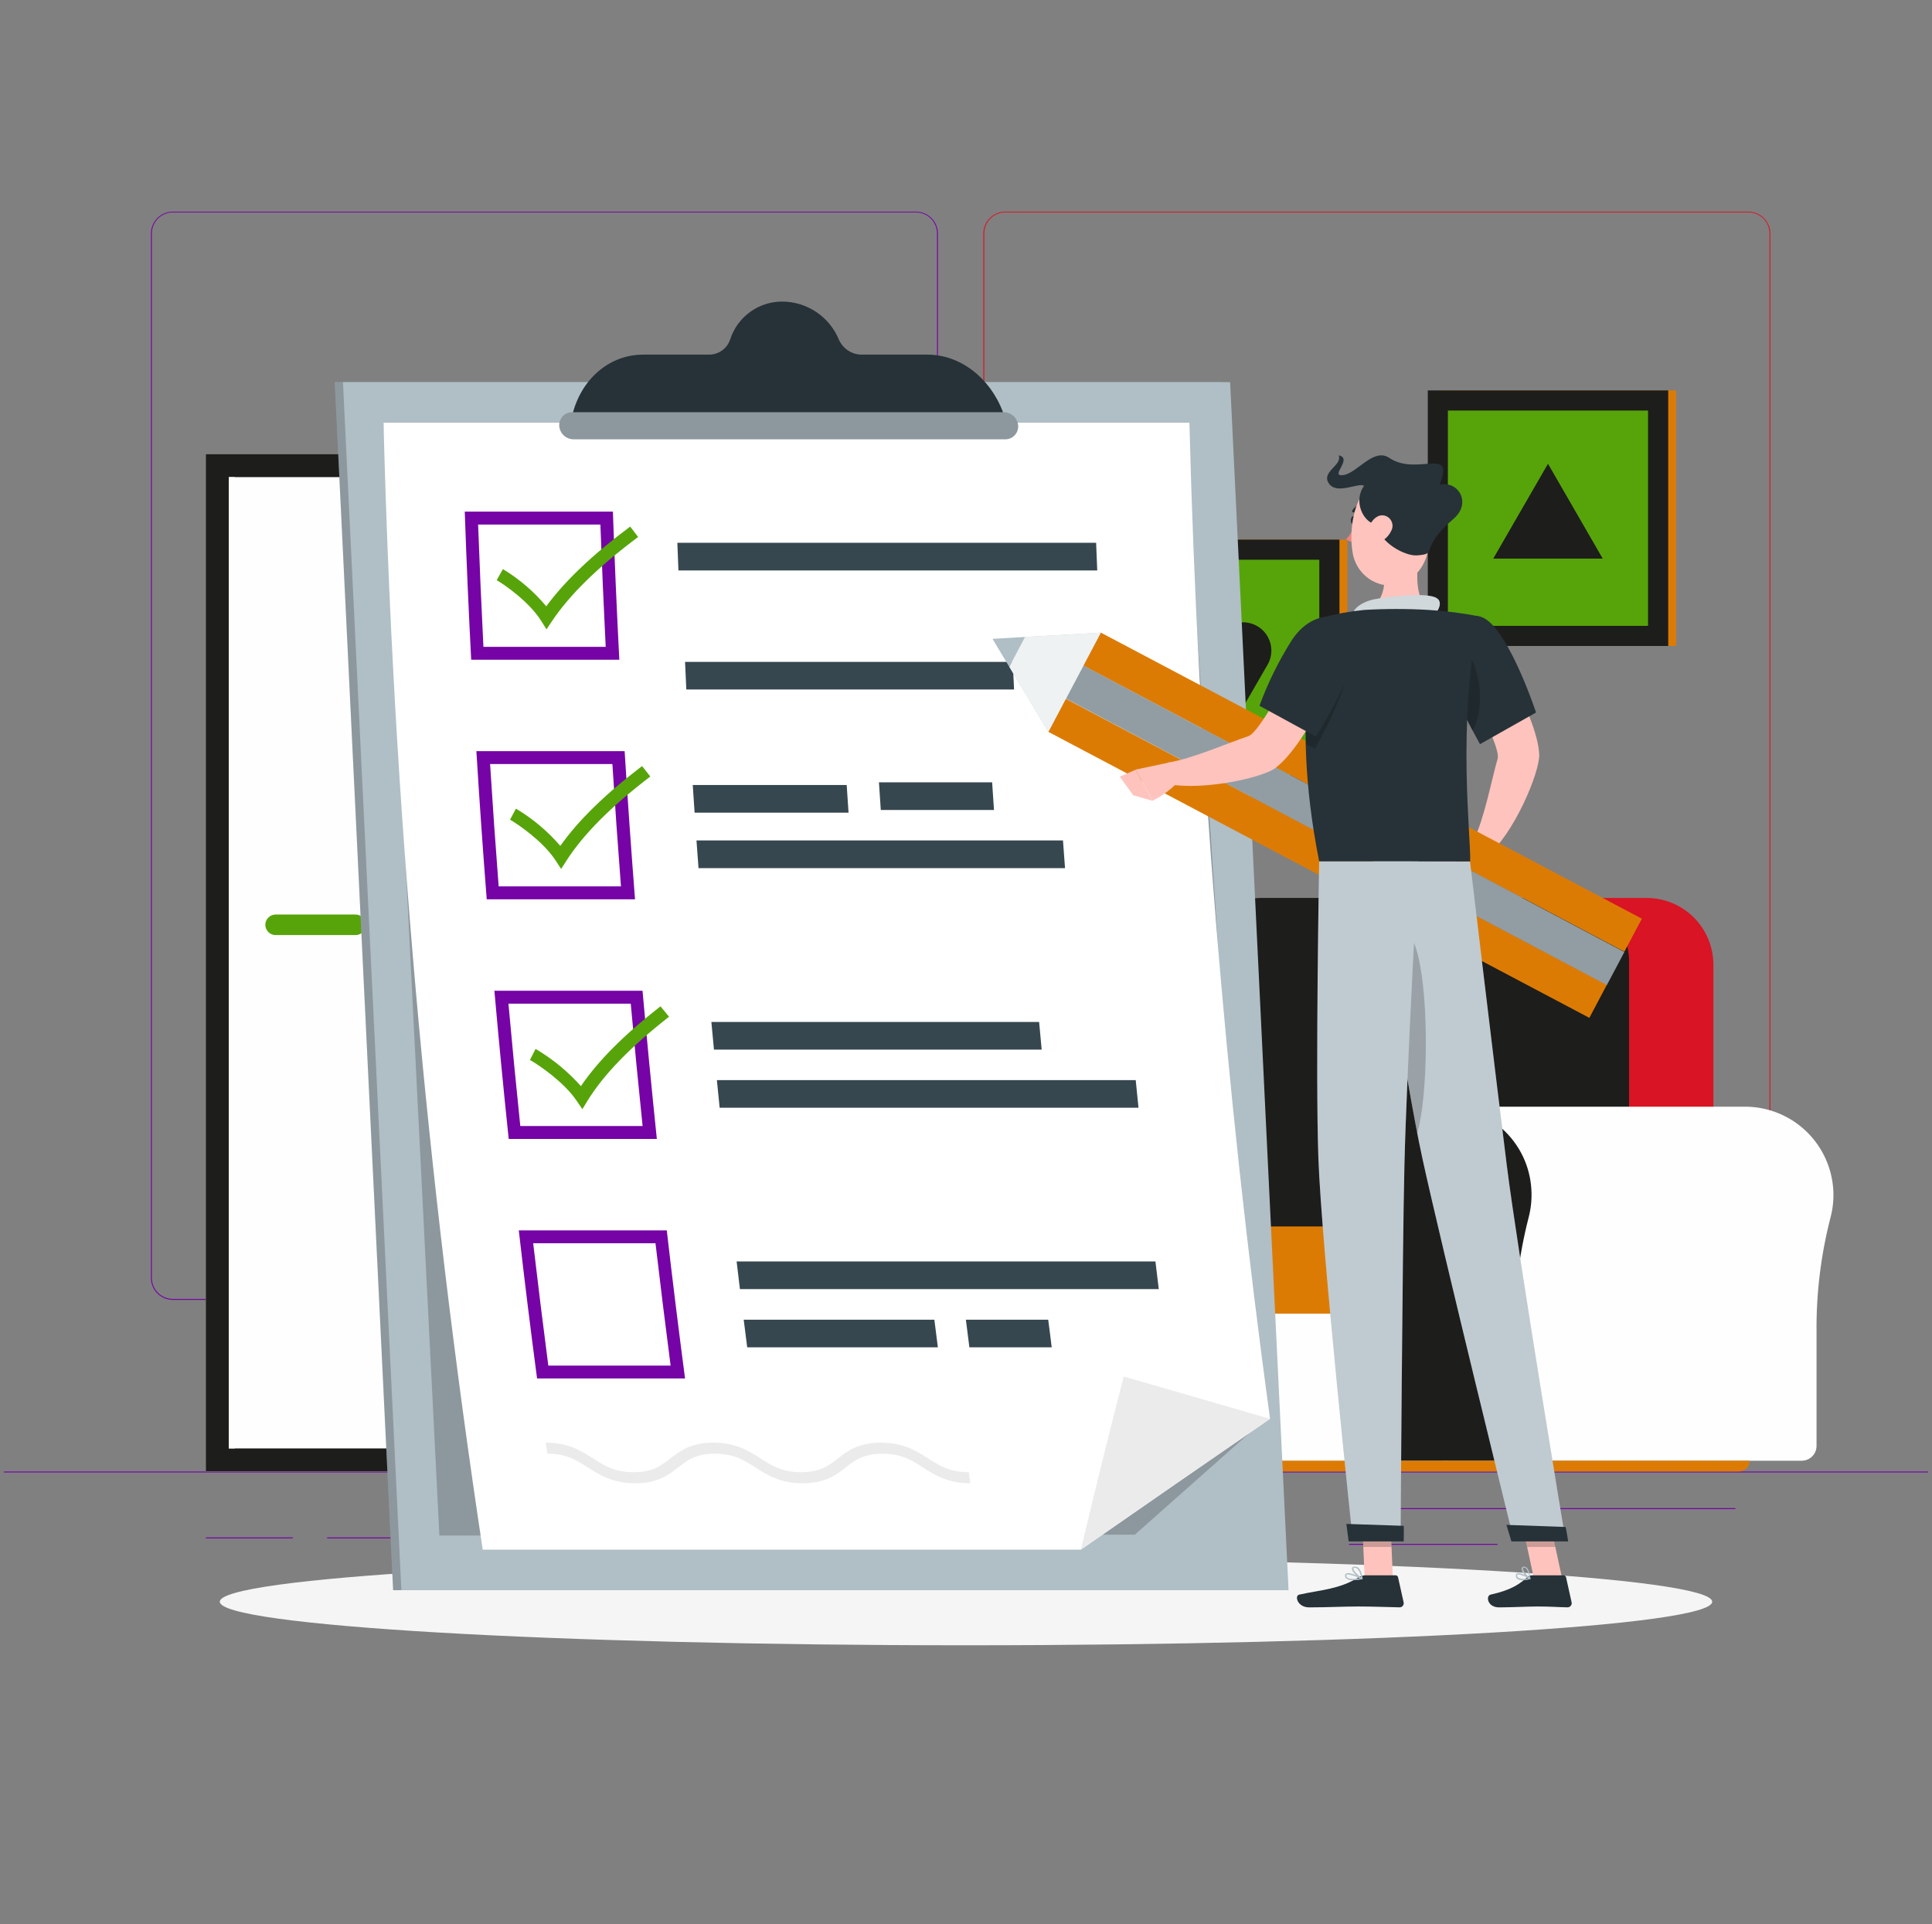 <svg width="251" height="250" viewBox="0 0 251 250" fill="none" xmlns="http://www.w3.org/2000/svg">
<rect x="0" y="0" width="251" height="250" fill="#808080" stroke="none"/>
<g clip-path="url(#clip0_96_295)">
<path d="M250.5 191.2H0.5V191.325H250.5V191.2Z" fill="#7503A6"/>
<path d="M225.45 195.96H180V196.085H225.45V195.96Z" fill="#7503A6"/>
<path d="M166.11 194.605H153.665V194.73H166.11V194.605Z" fill="#7503A6"/>
<path d="M194.555 200.605H175.26V200.73H194.555V200.605Z" fill="#7503A6"/>
<path d="M38.05 199.765H26.73V199.89H38.05V199.765Z" fill="#7503A6"/>
<path d="M55.945 199.765H42.5V199.89H55.945V199.765Z" fill="#7503A6"/>
<path d="M113.075 197.655H89.655V197.78H113.075V197.655Z" fill="#7503A6"/>
<path d="M119 168.9H22.455C21.699 168.899 20.974 168.597 20.439 168.062C19.905 167.527 19.605 166.801 19.605 166.045V30.33C19.612 29.578 19.915 28.859 20.448 28.329C20.982 27.799 21.703 27.501 22.455 27.5H119C119.757 27.5 120.483 27.801 121.019 28.336C121.554 28.872 121.855 29.598 121.855 30.355V166.045C121.855 166.802 121.554 167.528 121.019 168.064C120.483 168.599 119.757 168.9 119 168.9ZM22.455 27.6C21.732 27.601 21.039 27.89 20.528 28.401C20.017 28.913 19.73 29.607 19.73 30.33V166.045C19.73 166.768 20.017 167.462 20.528 167.974C21.039 168.485 21.732 168.774 22.455 168.775H119C119.724 168.774 120.417 168.486 120.929 167.974C121.441 167.462 121.729 166.769 121.73 166.045V30.33C121.729 29.606 121.441 28.913 120.929 28.401C120.417 27.889 119.724 27.601 119 27.6H22.455Z" fill="#7503A6"/>
<path d="M227.155 168.9H130.605C129.848 168.899 129.123 168.597 128.588 168.062C128.053 167.527 127.751 166.802 127.75 166.045V30.33C127.758 29.578 128.062 28.858 128.596 28.329C129.131 27.799 129.853 27.501 130.605 27.5H227.155C227.906 27.503 228.626 27.801 229.159 28.331C229.691 28.861 229.993 29.579 230 30.33V166.045C230 166.8 229.701 167.525 229.167 168.06C228.634 168.595 227.91 168.897 227.155 168.9ZM130.605 27.6C129.881 27.601 129.188 27.889 128.676 28.401C128.164 28.913 127.876 29.606 127.875 30.33V166.045C127.876 166.769 128.164 167.462 128.676 167.974C129.188 168.486 129.881 168.774 130.605 168.775H227.155C227.879 168.774 228.572 168.486 229.084 167.974C229.596 167.462 229.884 166.769 229.885 166.045V30.33C229.884 29.606 229.596 28.913 229.084 28.401C228.572 27.889 227.879 27.601 227.155 27.6H130.605Z" fill="#D91424"/>
<path d="M26.725 191.195H86.505L86.505 58.99H26.725L26.725 191.195Z" fill="#FEFEFE"/>
<path d="M26.73 191.195H83.675L83.675 58.99H26.73L26.73 191.195Z" fill="#1D1D1B"/>
<path d="M80.675 188.2L80.675 61.995H29.73L29.73 188.2H80.675Z" fill="#FEFEFE"/>
<path d="M46.19 121.5H35.805C35.451 121.499 35.112 121.358 34.862 121.108C34.612 120.858 34.471 120.519 34.47 120.165C34.471 119.811 34.612 119.473 34.862 119.223C35.112 118.972 35.451 118.831 35.805 118.83H46.19C46.544 118.831 46.882 118.972 47.133 119.223C47.383 119.473 47.524 119.811 47.525 120.165C47.524 120.519 47.383 120.858 47.133 121.108C46.882 121.358 46.544 121.499 46.19 121.5Z" fill="#57A40A"/>
<path d="M30.51 188.2L30.51 61.995H29.73L29.73 188.2H30.51Z" fill="#FEFEFE"/>
<path d="M114.515 188.69H123.415V150.09H114.515V188.69Z" fill="#FEFEFE"/>
<path d="M77.815 191.14H121.705V188.695H77.815V191.14Z" fill="#FEFEFE"/>
<path d="M114.515 150.095H76.105V188.695H114.515V150.095Z" fill="#1D1D1B"/>
<path d="M111.01 154.845H79.6V167.505H111.01V154.845Z" fill="#FEFEFE"/>
<path d="M111.01 171.28H79.6V183.94H111.01V171.28Z" fill="#FEFEFE"/>
<path d="M91.78 155.91H98.835C99.064 155.909 99.283 155.817 99.445 155.655C99.607 155.493 99.699 155.274 99.7 155.045C99.7 154.815 99.609 154.595 99.447 154.432C99.285 154.269 99.065 154.176 98.835 154.175H91.78C91.55 154.176 91.33 154.269 91.168 154.432C91.006 154.595 90.915 154.815 90.915 155.045C90.916 155.274 91.008 155.493 91.17 155.655C91.332 155.817 91.551 155.909 91.78 155.91Z" fill="#1D1D1B"/>
<path d="M91.78 172.35H98.835C99.061 172.349 99.278 172.259 99.44 172.101C99.602 171.942 99.695 171.726 99.7 171.5C99.699 171.271 99.607 171.052 99.445 170.89C99.283 170.728 99.064 170.636 98.835 170.635H91.78C91.551 170.636 91.332 170.728 91.17 170.89C91.008 171.052 90.916 171.271 90.915 171.5C90.92 171.726 91.013 171.942 91.175 172.101C91.337 172.259 91.554 172.349 91.78 172.35Z" fill="#1D1D1B"/>
<path d="M98.235 149.335C98.06 149.334 97.893 149.264 97.77 149.14C97.646 149.017 97.576 148.85 97.575 148.675V128.62C97.575 128.445 97.644 128.277 97.768 128.153C97.892 128.029 98.06 127.96 98.235 127.96C98.41 127.961 98.577 128.031 98.7 128.155C98.824 128.278 98.894 128.445 98.895 128.62V148.675C98.894 148.85 98.824 149.017 98.7 149.14C98.577 149.264 98.41 149.334 98.235 149.335Z" fill="#1D1D1B"/>
<path d="M104.41 148.555H92.06V150.11H104.41V148.555Z" fill="#FEFEFE"/>
<path d="M101.655 137.335C101.568 137.335 101.485 137.301 101.423 137.24C101.362 137.179 101.326 137.097 101.325 137.01V127C101.326 126.913 101.361 126.83 101.423 126.768C101.485 126.706 101.568 126.671 101.655 126.67C101.742 126.671 101.825 126.706 101.887 126.768C101.948 126.83 101.984 126.913 101.985 127V137C101.986 137.044 101.978 137.087 101.961 137.128C101.945 137.168 101.921 137.205 101.89 137.237C101.859 137.268 101.823 137.292 101.782 137.309C101.742 137.326 101.699 137.335 101.655 137.335Z" fill="#FEFEFE"/>
<path d="M88.63 130.45C88.63 130.45 88.875 121 98.235 121C107.595 121 107.835 130.44 107.835 130.44L88.63 130.45Z" fill="#FEFEFE"/>
<path d="M169.655 143.8C169.92 143.8 170.19 143.8 170.46 143.825C173.226 144.025 175.826 145.217 177.782 147.182C179.738 149.148 180.918 151.754 181.105 154.52C181.184 155.777 181.059 157.038 180.735 158.255C179.482 163.136 178.876 168.161 178.935 173.2V187.87C178.936 188.124 178.886 188.376 178.789 188.611C178.692 188.845 178.549 189.059 178.369 189.238C178.19 189.417 177.976 189.559 177.741 189.656C177.506 189.752 177.254 189.801 177 189.8H130.435V143.8H169.655Z" fill="#FEFEFE"/>
<path d="M118.96 155.275C118.965 153.644 119.318 152.033 119.995 150.549C120.672 149.065 121.657 147.742 122.886 146.669C124.115 145.597 125.558 144.798 127.12 144.328C128.682 143.857 130.326 143.725 131.943 143.94C133.559 144.155 135.112 144.712 136.496 145.575C137.88 146.438 139.065 147.586 139.97 148.942C140.876 150.299 141.481 151.833 141.747 153.443C142.012 155.052 141.932 156.699 141.51 158.275C140.261 163.157 139.657 168.181 139.715 173.22V187.89C139.715 188.143 139.665 188.394 139.568 188.628C139.471 188.862 139.329 189.074 139.149 189.253C138.97 189.432 138.757 189.573 138.523 189.67C138.289 189.766 138.038 189.816 137.785 189.815H123.08C122.827 189.815 122.577 189.765 122.343 189.668C122.11 189.572 121.898 189.43 121.719 189.251C121.54 189.072 121.398 188.86 121.301 188.627C121.205 188.393 121.155 188.143 121.155 187.89V172.34C121.197 167.614 120.599 162.905 119.375 158.34C119.099 157.342 118.96 156.311 118.96 155.275Z" fill="#1D1D1B"/>
<path d="M146.245 189.8H188.05V161.87H146.245V189.8Z" fill="#FEFEFE"/>
<path d="M222.6 168.19H166.645V125.355C166.645 123.053 167.559 120.845 169.187 119.217C170.815 117.589 173.023 116.675 175.325 116.675H213.92C216.222 116.675 218.43 117.589 220.058 119.217C221.685 120.845 222.6 123.053 222.6 125.355V168.19Z" fill="#D91424"/>
<path d="M211.665 168.19H155.71V124.935C155.71 122.743 156.581 120.641 158.131 119.091C159.681 117.541 161.783 116.67 163.975 116.67H203.38C205.572 116.67 207.674 117.541 209.224 119.091C210.774 120.641 211.645 122.743 211.645 124.935V168.19H211.665Z" fill="#1D1D1B"/>
<path d="M185.32 170.695H146.785C146.122 170.695 145.486 170.432 145.017 169.963C144.548 169.494 144.285 168.858 144.285 168.195V161.86C144.285 161.197 144.548 160.561 145.017 160.092C145.486 159.623 146.122 159.36 146.785 159.36H185.32C185.52 159.36 185.712 159.44 185.854 159.581C185.995 159.723 186.075 159.915 186.075 160.115V169.945C186.074 170.144 185.993 170.335 185.852 170.476C185.711 170.616 185.519 170.695 185.32 170.695Z" fill="#DC7B04"/>
<path d="M226.725 143.8C226.99 143.8 227.255 143.8 227.53 143.825C230.295 144.026 232.894 145.219 234.849 147.184C236.804 149.149 237.983 151.754 238.17 154.52C238.254 155.777 238.129 157.039 237.8 158.255C236.546 163.138 235.941 168.164 236 173.205V187.875C236 188.128 235.95 188.379 235.853 188.613C235.756 188.847 235.614 189.059 235.434 189.238C235.255 189.417 235.042 189.559 234.808 189.655C234.574 189.751 234.323 189.801 234.07 189.8H187.5V143.8H226.725Z" fill="#FEFEFE"/>
<path d="M176.03 155.275C176.01 152.285 177.158 149.404 179.231 147.249C181.303 145.093 184.136 143.831 187.125 143.734C190.114 143.636 193.022 144.709 195.231 146.725C197.44 148.741 198.775 151.54 198.95 154.525C199.029 155.782 198.904 157.043 198.58 158.26C197.327 163.141 196.721 168.166 196.78 173.205V187.875C196.78 188.385 196.577 188.875 196.216 189.236C195.855 189.597 195.366 189.8 194.855 189.8H180.145C179.892 189.8 179.642 189.75 179.408 189.653C179.175 189.557 178.963 189.415 178.784 189.236C178.605 189.057 178.463 188.845 178.367 188.612C178.27 188.378 178.22 188.128 178.22 187.875V172.34C178.262 167.615 177.665 162.905 176.445 158.34C176.169 157.342 176.03 156.311 176.03 155.275Z" fill="#1D1D1B"/>
<path d="M131.25 191.2H225.905C226.089 191.2 226.27 191.164 226.44 191.093C226.61 191.023 226.764 190.92 226.893 190.79C227.023 190.66 227.125 190.505 227.195 190.335C227.265 190.166 227.301 189.984 227.3 189.8H129.855C129.854 189.984 129.89 190.166 129.96 190.335C130.03 190.505 130.132 190.66 130.262 190.79C130.391 190.92 130.545 191.023 130.715 191.093C130.885 191.164 131.066 191.2 131.25 191.2Z" fill="#DC7B04"/>
<path d="M187.31 83.935H217.755V50.73L187.31 50.73V83.935Z" fill="#DC7B04"/>
<path d="M185.495 83.935H216.73V50.73L185.495 50.73V83.935Z" fill="#1D1D1B"/>
<path d="M214.11 81.32V53.345H188.105V81.32H214.11Z" fill="#57A40A"/>
<path d="M201.11 60.26L208.22 72.58H194L201.11 60.26Z" fill="#1D1D1B"/>
<path d="M144.6 103.32H175.045V70.115H144.6V103.32Z" fill="#DC7B04"/>
<path d="M142.785 103.32H174.02V70.115H142.785V103.32Z" fill="#1D1D1B"/>
<path d="M171.4 100.705V72.73H145.395V100.705H171.4Z" fill="#57A40A"/>
<path d="M155.22 91.705L152.135 86.36C151.814 85.802 151.646 85.17 151.646 84.526C151.647 83.882 151.817 83.25 152.139 82.693C152.461 82.136 152.924 81.673 153.482 81.351C154.039 81.03 154.671 80.86 155.315 80.86H161.5C162.144 80.861 162.775 81.031 163.333 81.352C163.89 81.674 164.353 82.136 164.675 82.693C164.998 83.25 165.169 83.882 165.17 84.525C165.172 85.169 165.005 85.802 164.685 86.36L161.6 91.705C161.279 92.267 160.814 92.734 160.254 93.059C159.694 93.384 159.058 93.555 158.41 93.555C157.762 93.555 157.126 93.384 156.566 93.059C156.006 92.734 155.542 92.267 155.22 91.705Z" fill="#1D1D1B"/>
<path d="M125.5 213.78C179.041 213.78 222.445 211.246 222.445 208.12C222.445 204.994 179.041 202.46 125.5 202.46C71.959 202.46 28.555 204.994 28.555 208.12C28.555 211.246 71.959 213.78 125.5 213.78Z" fill="#F5F5F5"/>
<path d="M158.75 49.65H43.49L51.075 206.62H166.335L158.75 49.65Z" fill="#B0BEC5"/>
<path opacity="0.2" d="M158.75 49.65H43.49L51.075 206.62H166.335L158.75 49.65Z" fill="black"/>
<path d="M159.815 49.65H44.555L52.145 206.62H167.405L159.815 49.65Z" fill="#B0BEC5"/>
<path opacity="0.2" d="M153.73 54.93H49.825L57.085 199.525L147.435 199.405L162.45 186.095L153.73 54.93Z" fill="black"/>
<path d="M154.525 54.925C155.633 98.228 159.13 141.437 165 184.355C156.767 190.022 148.575 195.688 140.425 201.355H62.715C55.38 152.86 51.075 103.955 49.825 54.925H154.525Z" fill="white"/>
<path d="M165 184.355C156.767 190.022 148.575 195.688 140.425 201.355C142.205 193.855 144.06 186.355 145.99 178.855L165 184.355Z" fill="#EBEBEB"/>
<path d="M78 68.155C78.197 73.448 78.427 78.745 78.69 84.045H62.805C62.538 78.745 62.308 73.448 62.115 68.155H78ZM79.62 66.48H60.38C60.603 72.89 60.882 79.303 61.215 85.72H80.46C80.127 79.307 79.848 72.893 79.625 66.48H79.62Z" fill="#7503A6"/>
<path d="M142.55 74.12H88.14C88.09 72.925 88.045 71.725 88 70.53H142.405C142.45 71.725 142.5 72.925 142.55 74.12Z" fill="#37474F"/>
<path d="M131.745 89.59H89.165C89.11 88.39 89.05 87.195 89 86H131.575C131.632 87.197 131.688 88.393 131.745 89.59Z" fill="#37474F"/>
<path d="M79.56 99.275C79.893 104.575 80.265 109.875 80.675 115.175H64.785C64.375 109.875 64.003 104.575 63.67 99.275H79.56ZM81.13 97.6H61.89C62.283 104.017 62.732 110.433 63.235 116.85H82.5C82 110.437 81.55 104.02 81.15 97.6H81.13Z" fill="#7503A6"/>
<path d="M110.24 105.595H90.24C90.16 104.395 90.075 103.2 90 102H110C110.075 103.2 110.155 104.395 110.24 105.595Z" fill="#37474F"/>
<path d="M129.135 105.245H114.43C114.35 104.045 114.265 102.85 114.19 101.65H128.895C128.97 102.85 129.05 104.045 129.135 105.245Z" fill="#37474F"/>
<path d="M138.365 112.8H90.75C90.66 111.6 90.575 110.405 90.485 109.205H138.1C138.19 110.405 138.275 111.6 138.365 112.8Z" fill="#37474F"/>
<path d="M81.945 130.41C82.422 135.71 82.935 141.01 83.485 146.31H67.595C67.045 141.01 66.532 135.71 66.055 130.41H81.945ZM83.475 128.735H64.23C64.797 135.155 65.417 141.573 66.09 147.99H85.335C84.668 141.57 84.048 135.152 83.475 128.735Z" fill="#7503A6"/>
<path d="M147.55 140.345H93.135L93.495 143.935H147.91L147.55 140.345Z" fill="#37474F"/>
<path d="M135 132.79H92.42C92.53 133.985 92.64 135.185 92.755 136.38H135.33C135.22 135.185 135.105 134 135 132.79Z" fill="#37474F"/>
<path d="M85.16 161.545C85.78 166.845 86.435 172.143 87.125 177.44H71.235C70.545 172.147 69.89 166.848 69.27 161.545H85.16ZM86.66 159.87H67.4C68.133 166.29 68.925 172.705 69.775 179.115H89C88.157 172.705 87.365 166.29 86.625 159.87H86.66Z" fill="#7503A6"/>
<path d="M150.545 167.5H96.13C95.985 166.3 95.84 165.105 95.7 163.905H150.11C150.255 165.12 150.395 166.315 150.545 167.5Z" fill="#37474F"/>
<path d="M121.845 175.065H97.075C96.92 173.87 96.77 172.67 96.62 171.475H121.39C121.54 172.67 121.69 173.87 121.845 175.065Z" fill="#37474F"/>
<path d="M136.635 175.065H125.94C125.785 173.87 125.635 172.67 125.485 171.475H136.18C136.33 172.67 136.5 173.87 136.635 175.065Z" fill="#37474F"/>
<path d="M71 81.775L70.295 80.655C68.755 78.205 65.615 76.02 64.53 75.38L65.34 73.945C67.469 75.238 69.371 76.871 70.97 78.78C73.39 75.485 76.97 72.08 81.87 68.42L82.905 69.77C77.675 73.685 74.015 77.27 71.705 80.72L71 81.775Z" fill="#57A40A"/>
<path d="M72.9 112.905L72.165 111.785C70.565 109.335 67.365 107.145 66.265 106.505L67.03 105.07C69.199 106.363 71.146 107.997 72.795 109.91C75.125 106.61 78.61 103.205 83.415 99.54C83.77 99.99 84.13 100.44 84.485 100.895C79.36 104.815 75.795 108.395 73.58 111.85C73.35 112.2 73.125 112.555 72.9 112.905Z" fill="#57A40A"/>
<path d="M75.66 144.12L74.895 143C73.225 140.55 69.965 138.36 68.85 137.725C69.09 137.225 69.35 136.765 69.58 136.29C71.783 137.585 73.77 139.217 75.47 141.125C77.715 137.825 81.11 134.425 85.81 130.755L86.92 132.11C81.92 136.03 78.42 139.61 76.305 143.065L75.66 144.12Z" fill="#57A40A"/>
<path d="M126.065 192.73C123.115 192.73 121.415 191.64 119.915 190.68C118.415 189.72 117.125 188.89 114.635 188.89C112.145 188.89 111.035 189.76 109.86 190.68C108.685 191.6 107.245 192.73 104.295 192.73C101.345 192.73 99.645 191.64 98.15 190.68C96.655 189.72 95.365 188.89 92.87 188.89C90.375 188.89 89.27 189.76 88.095 190.68C86.92 191.6 85.48 192.73 82.535 192.73C79.59 192.73 77.885 191.64 76.385 190.68C74.885 189.72 73.6 188.89 71.105 188.89C71.04 188.39 70.97 187.93 70.905 187.45C73.855 187.45 75.55 188.54 77.05 189.5C78.55 190.46 79.835 191.29 82.325 191.29C84.815 191.29 85.925 190.42 87.1 189.5C88.275 188.58 89.72 187.45 92.67 187.45C95.62 187.45 97.31 188.54 98.81 189.5C100.31 190.46 101.6 191.29 104.09 191.29C106.58 191.29 107.69 190.42 108.865 189.5C110.04 188.58 111.485 187.45 114.435 187.45C117.385 187.45 119.08 188.54 120.58 189.5C122.08 190.46 123.365 191.29 125.86 191.29C125.925 191.77 126 192.25 126.065 192.73Z" fill="#EBEBEB"/>
<path d="M130.295 53.535C128.605 49.035 124.7 46.08 120.5 46.08H111.94C111.303 46.074 110.681 45.882 110.152 45.526C109.624 45.171 109.211 44.668 108.965 44.08C108.36 42.643 107.348 41.414 106.054 40.544C104.76 39.675 103.239 39.202 101.68 39.185C100.172 39.17 98.698 39.636 97.473 40.517C96.248 41.397 95.336 42.645 94.87 44.08C94.68 44.667 94.307 45.178 93.806 45.538C93.305 45.897 92.702 46.087 92.085 46.08H83.53C79.325 46.08 75.705 49.05 74.455 53.535L73.955 55.32H130.955L130.295 53.535Z" fill="#263238"/>
<path d="M130.6 57.08H74.5C74.027 57.075 73.573 56.89 73.231 56.563C72.889 56.237 72.683 55.792 72.655 55.32C72.643 55.093 72.677 54.866 72.756 54.653C72.835 54.44 72.956 54.245 73.113 54.08C73.27 53.916 73.459 53.785 73.668 53.697C73.877 53.608 74.103 53.563 74.33 53.565H130.43C130.902 53.57 131.355 53.754 131.697 54.08C132.04 54.406 132.246 54.849 132.275 55.32C132.288 55.547 132.254 55.775 132.176 55.989C132.097 56.203 131.976 56.398 131.819 56.563C131.662 56.728 131.473 56.859 131.263 56.948C131.053 57.037 130.828 57.082 130.6 57.08Z" fill="#B0BEC5"/>
<path opacity="0.2" d="M130.6 57.08H74.5C74.027 57.075 73.573 56.89 73.231 56.563C72.889 56.237 72.683 55.792 72.655 55.32C72.643 55.093 72.677 54.866 72.756 54.653C72.835 54.44 72.956 54.245 73.113 54.08C73.27 53.916 73.459 53.785 73.668 53.697C73.877 53.608 74.103 53.563 74.33 53.565H130.43C130.902 53.57 131.355 53.754 131.697 54.08C132.04 54.406 132.246 54.849 132.275 55.32C132.288 55.547 132.254 55.775 132.176 55.989C132.097 56.203 131.976 56.398 131.819 56.563C131.662 56.728 131.473 56.859 131.263 56.948C131.053 57.037 130.828 57.082 130.6 57.08Z" fill="black"/>
<path d="M180.96 205.115H177.295L176.93 196.63H180.595L180.96 205.115Z" fill="#FFC3BD"/>
<path d="M202.955 205.115H199.29L197.45 196.63H201.11L202.955 205.115Z" fill="#FFC3BD"/>
<path d="M199.03 204.69H203.145C203.218 204.69 203.288 204.714 203.344 204.76C203.401 204.805 203.44 204.869 203.455 204.94L204.18 208.2C204.196 208.279 204.195 208.361 204.176 208.439C204.156 208.518 204.12 208.591 204.068 208.653C204.017 208.716 203.952 208.766 203.879 208.8C203.806 208.834 203.726 208.851 203.645 208.85C202.21 208.825 201.51 208.74 199.7 208.74C198.585 208.74 196.29 208.855 194.755 208.855C193.22 208.855 193.015 207.355 193.645 207.2C196.47 206.58 197.53 205.73 198.435 204.915C198.599 204.77 198.811 204.69 199.03 204.69Z" fill="#263238"/>
<path d="M177.32 204.69H181.32C181.393 204.69 181.463 204.714 181.52 204.76C181.576 204.805 181.615 204.869 181.63 204.94L182.355 208.2C182.373 208.276 182.373 208.356 182.357 208.432C182.34 208.509 182.307 208.581 182.259 208.643C182.211 208.706 182.15 208.756 182.08 208.792C182.01 208.828 181.933 208.848 181.855 208.85C180.41 208.825 178.325 208.74 176.51 208.74C174.39 208.74 172.56 208.855 170.07 208.855C168.57 208.855 168.15 207.355 168.78 207.2C171.645 206.57 173.985 206.505 176.46 204.975C176.716 204.805 177.013 204.706 177.32 204.69Z" fill="#263238"/>
<path d="M184.5 71.46C184 74.14 183.71 77.46 185.585 79.25C185.585 79.25 184.51 81.97 179.53 81.97C174.98 81.97 177.26 79.25 177.26 79.25C180.26 78.535 180.09 74.84 179.57 72.75L184.5 71.46Z" fill="#FFC3BD"/>
<path d="M175.83 79.625C175.93 78.96 177.1 78.185 178.43 77.895C179.76 77.605 184.87 76.96 186.43 77.605C187.99 78.25 186.16 80.16 186.16 80.16L175.83 79.625Z" fill="#B0BEC5"/>
<path opacity="0.4" d="M175.83 79.625C175.93 78.96 177.1 78.185 178.43 77.895C179.76 77.605 184.87 76.96 186.43 77.605C187.99 78.25 186.16 80.16 186.16 80.16L175.83 79.625Z" fill="white"/>
<path opacity="0.2" d="M176.93 196.635L177.12 201.005H180.785L180.595 196.635H176.93Z" fill="black"/>
<path opacity="0.2" d="M201.115 196.635H197.45L198.4 201.005H202.065L201.115 196.635Z" fill="black"/>
<path d="M193.175 82.55L188.76 85.5C188.76 85.5 195.1 96.775 194.57 98.58C193.845 101.04 192.835 106.415 191.46 109.145C191.64 109.735 192.555 111.08 193.065 111.31C196.565 108.65 200.1 100.31 199.97 97.975C199.665 92.68 193.175 82.55 193.175 82.55Z" fill="#FFC3BD"/>
<path d="M191.46 109.155L187.96 108.885L189.795 112.74C189.795 112.74 192.85 112.875 193.36 110.54L191.46 109.155Z" fill="#B55B52"/>
<path d="M208.76 127.955L208.465 128.51L206.485 132.255L136.195 95.09L138.465 90.79L208.76 127.955Z" fill="#DC7B04"/>
<path d="M213.305 119.37L211.855 122.11L211.035 123.66L140.74 86.495L143.01 82.195L213.305 119.37Z" fill="#DC7B04"/>
<path d="M140.763 86.482L138.488 90.777L208.754 127.997L211.029 123.702L140.763 86.482Z" fill="#B0BEC5"/>
<path opacity="0.2" d="M140.763 86.482L138.488 90.777L208.754 127.997L211.029 123.702L140.763 86.482Z" fill="#1D1D1B"/>
<path d="M133.165 82.765L131.12 86.635L136.195 95.09L143.01 82.2L133.165 82.765Z" fill="#B0BEC5"/>
<path opacity="0.8" d="M133.165 82.765L131.12 86.635L136.195 95.09L143.01 82.2L133.165 82.765Z" fill="white"/>
<path d="M128.945 83.01L131.12 86.635L133.165 82.765L128.945 83.01Z" fill="#B0BEC5"/>
<path d="M185.145 110.64L186.975 114.05L189.81 112.74L187.975 108.885L185.145 110.64Z" fill="#B55B52"/>
<path d="M192.125 80.08C195.59 80.58 199.56 92.58 199.56 92.58L192.28 96.69C192.28 96.69 189.075 91 187.5 86.75C185.84 82.305 188.41 79.54 192.125 80.08Z" fill="#263238"/>
<path opacity="0.2" d="M190.11 84.195C188.535 82.755 189.5 88.92 190.25 92.865C190.635 93.635 191 94.335 191.31 94.92C193.065 91.82 192.28 86.18 190.11 84.195Z" fill="black"/>
<path d="M171.605 80.27C171.605 80.27 167.28 91.33 171.385 111.93H191C191.135 108.93 189.245 94.25 192.145 80.08C189.979 79.662 187.787 79.384 185.585 79.25C182.812 79.09 180.033 79.09 177.26 79.25C175.351 79.441 173.46 79.782 171.605 80.27Z" fill="#263238"/>
<path d="M174.62 85.41L169.68 83.455C169.68 83.455 163.99 95.07 162.18 95.655C159.745 96.455 154.745 98.655 151.715 99.085C151.335 99.585 150.745 101.085 150.84 101.635C155.015 103 163.9 101.19 165.74 99.76C169.96 96.5 174.62 85.41 174.62 85.41Z" fill="#FFC3BD"/>
<path opacity="0.2" d="M175.175 84.09C174.36 82.21 172.8 81.425 171.175 81.7C170.545 84.005 169.48 89.07 169.675 96.7L170.84 97.26C170.84 97.26 176.57 87.305 175.175 84.09Z" fill="black"/>
<path d="M175.955 82.775C177.185 86.055 170.955 95.705 170.955 95.705L163.625 91.705C164.726 88.704 166.146 85.829 167.86 83.13C170.435 79.285 174.6 79.18 175.955 82.775Z" fill="#263238"/>
<path d="M151.895 99.075L147.535 100L149.745 104.035C150.964 103.429 152.071 102.621 153.02 101.645L151.895 99.075Z" fill="#FFC3BD"/>
<path d="M145.475 100.915L147.215 103.325L149.745 104.055L147.535 100.02L145.475 100.915Z" fill="#FFC3BD"/>
<path d="M176.19 67.605C176.19 67.9 176.005 68.105 175.81 68.105C175.615 68.105 175.475 67.845 175.495 67.55C175.515 67.255 175.68 67.05 175.875 67.05C176.07 67.05 176.21 67.31 176.19 67.605Z" fill="#263238"/>
<path d="M176.45 67.63C176.046 68.511 175.523 69.332 174.895 70.07C175.088 70.226 175.313 70.338 175.554 70.398C175.795 70.457 176.046 70.463 176.29 70.415L176.45 67.63Z" fill="#ED847E"/>
<path d="M175.815 66.585C175.789 66.579 175.763 66.569 175.74 66.555C175.721 66.543 175.704 66.527 175.691 66.508C175.678 66.489 175.669 66.468 175.664 66.446C175.659 66.423 175.659 66.4 175.664 66.378C175.668 66.355 175.677 66.334 175.69 66.315C175.835 66.081 176.033 65.884 176.269 65.742C176.504 65.599 176.77 65.515 177.045 65.495C177.091 65.497 177.134 65.517 177.166 65.549C177.198 65.581 177.218 65.624 177.22 65.67C177.22 65.716 177.202 65.761 177.169 65.794C177.136 65.827 177.091 65.845 177.045 65.845C176.832 65.865 176.626 65.934 176.445 66.048C176.263 66.162 176.111 66.317 176 66.5C175.982 66.532 175.954 66.557 175.921 66.572C175.888 66.587 175.851 66.592 175.815 66.585Z" fill="#263238"/>
<path d="M186.13 67.35C185.7 70.96 185.63 73.09 183.695 74.85C180.78 77.49 176.405 75.575 175.745 71.905C175.155 68.605 175.96 63.26 179.59 62.02C180.389 61.744 181.245 61.676 182.077 61.823C182.909 61.971 183.69 62.328 184.345 62.862C185 63.396 185.508 64.089 185.821 64.874C186.133 65.66 186.24 66.512 186.13 67.35Z" fill="#FFC3BD"/>
<path d="M178.855 68.055C177.59 68.305 175.57 65.495 177.22 63.11C176.385 62.695 173.66 64.335 172.635 62.805C171.61 61.275 174.455 60.46 173.91 59.165C175.84 59.56 172.66 61.97 174.495 61.735C176.33 61.5 178.445 58.11 180.495 59.5C184.12 61.935 189.06 57.875 187.045 62.96C189.515 62.46 191.205 65.38 188.85 67.405C184.155 71.43 187.045 71.96 184.07 72.165C182.58 72.275 179.115 70.5 178.855 68.055Z" fill="#263238"/>
<path d="M180.73 69C180.557 69.361 180.313 69.683 180.014 69.949C179.714 70.214 179.364 70.417 178.985 70.545C177.985 70.89 177.41 69.995 177.645 69.01C177.855 68.12 178.645 66.87 179.68 66.96C179.907 66.982 180.125 67.061 180.314 67.189C180.503 67.317 180.657 67.491 180.761 67.694C180.865 67.897 180.917 68.123 180.912 68.351C180.907 68.579 180.844 68.802 180.73 69Z" fill="#FFC3BD"/>
<path d="M178.335 111.93C178.335 111.93 182.495 139.93 184.775 150.43C187.275 161.93 196.69 200.175 196.69 200.175H203.4C203.4 200.175 197.195 162.845 195.765 151.47C194.22 139.13 190.98 111.945 190.98 111.945L178.335 111.93Z" fill="#B0BEC5"/>
<path opacity="0.2" d="M178.335 111.93C178.335 111.93 182.495 139.93 184.775 150.43C187.275 161.93 196.69 200.175 196.69 200.175H203.4C203.4 200.175 197.195 162.845 195.765 151.47C194.22 139.13 190.98 111.945 190.98 111.945L178.335 111.93Z" fill="white"/>
<path opacity="0.2" d="M183.275 121.72C182.965 121.28 182.685 121.13 182.425 121.22H182.37C182.311 121.246 182.255 121.28 182.205 121.32C182.152 121.363 182.103 121.412 182.06 121.465L181.98 121.565L181.875 121.73C181.788 121.876 181.713 122.028 181.65 122.185C181.61 122.28 181.57 122.38 181.535 122.48C181.5 122.58 181.445 122.735 181.405 122.875C181.365 123.015 181.29 123.255 181.235 123.46C181.235 123.515 181.21 123.565 181.195 123.62C181.18 123.675 181.14 123.85 181.115 123.965C181.09 124.08 181.07 124.165 181.05 124.265C181.005 124.46 180.965 124.665 180.925 124.875C180.885 125.085 180.84 125.33 180.8 125.565C180.8 125.645 180.775 125.725 180.76 125.81C180.71 126.11 180.665 126.415 180.62 126.73C181.73 133.7 183.05 141.69 184.12 147.265C184.17 147.085 184.225 146.895 184.27 146.69C184.488 145.76 184.655 144.819 184.77 143.87C185.715 136.685 185.28 124.585 183.275 121.72Z" fill="black"/>
<path d="M171.385 111.93C171.385 111.93 170.885 139.32 171.28 150.495C171.695 162.115 175.755 200.16 175.755 200.16H181.96C181.96 200.16 182.185 162.79 182.46 151.38C182.76 138.94 184.26 111.93 184.26 111.93H171.385Z" fill="#B0BEC5"/>
<path opacity="0.2" d="M171.385 111.93C171.385 111.93 170.885 139.32 171.28 150.495C171.695 162.115 175.755 200.16 175.755 200.16H181.96C181.96 200.16 182.185 162.79 182.46 151.38C182.76 138.94 184.26 111.93 184.26 111.93H171.385Z" fill="white"/>
<path d="M182.37 198.26C182.395 198.26 182.37 200.285 182.37 200.285H175.215L174.915 198.01L182.37 198.26Z" fill="#263238"/>
<path d="M203.4 198.41C203.43 198.41 203.735 200.285 203.735 200.285H196.36L195.71 198.135L203.4 198.41Z" fill="#263238"/>
<path d="M197.82 205.33C197.571 205.35 197.322 205.285 197.115 205.145C197.048 205.09 196.996 205.019 196.964 204.939C196.933 204.858 196.923 204.771 196.935 204.685C196.936 204.635 196.949 204.586 196.975 204.543C197 204.5 197.037 204.465 197.08 204.44C197.485 204.235 198.67 204.94 198.805 205.04C198.819 205.05 198.829 205.064 198.836 205.08C198.842 205.096 198.843 205.113 198.84 205.13C198.838 205.147 198.83 205.163 198.818 205.175C198.807 205.187 198.792 205.196 198.775 205.2C198.462 205.278 198.142 205.322 197.82 205.33ZM197.275 204.575C197.237 204.567 197.198 204.567 197.16 204.575C197.143 204.585 197.128 204.6 197.119 204.617C197.109 204.635 197.104 204.655 197.105 204.675C197.097 204.733 197.104 204.793 197.125 204.848C197.146 204.903 197.181 204.952 197.225 204.99C197.633 205.18 198.099 205.205 198.525 205.06C198.144 204.819 197.719 204.655 197.275 204.575Z" fill="#B0BEC5"/>
<path d="M198.755 205.205C198.742 205.209 198.728 205.209 198.715 205.205C198.335 205 197.605 204.205 197.68 203.79C197.693 203.726 197.727 203.669 197.777 203.628C197.827 203.587 197.89 203.565 197.955 203.565C198.021 203.555 198.088 203.56 198.152 203.579C198.216 203.598 198.275 203.631 198.325 203.675C198.75 204.02 198.825 205.08 198.825 205.125C198.825 205.14 198.821 205.156 198.814 205.169C198.807 205.183 198.797 205.195 198.785 205.205C198.775 205.207 198.765 205.207 198.755 205.205ZM198.015 203.705H198C197.885 203.705 197.875 203.77 197.87 203.795C197.825 204.035 198.29 204.64 198.67 204.925C198.644 204.508 198.492 204.109 198.235 203.78C198.203 203.752 198.165 203.732 198.125 203.721C198.084 203.71 198.041 203.708 198 203.715L198.015 203.705Z" fill="#B0BEC5"/>
<path d="M175.795 205.33C175.481 205.359 175.167 205.28 174.905 205.105C174.847 205.052 174.803 204.987 174.775 204.914C174.747 204.841 174.737 204.763 174.745 204.685C174.745 204.637 174.758 204.591 174.783 204.55C174.808 204.51 174.843 204.477 174.885 204.455C175.33 204.205 176.805 204.955 176.97 205.04C176.987 205.048 177 205.061 177.008 205.077C177.017 205.093 177.019 205.112 177.015 205.13C177.013 205.148 177.005 205.164 176.992 205.177C176.979 205.19 176.963 205.198 176.945 205.2C176.567 205.281 176.182 205.324 175.795 205.33ZM175.13 204.575C175.075 204.573 175.02 204.583 174.97 204.605C174.953 204.615 174.94 204.628 174.93 204.645C174.92 204.662 174.915 204.681 174.915 204.7C174.908 204.751 174.914 204.803 174.932 204.851C174.951 204.899 174.981 204.942 175.02 204.975C175.245 205.175 175.85 205.21 176.66 205.075C176.182 204.824 175.664 204.655 175.13 204.575Z" fill="#B0BEC5"/>
<path d="M176.93 205.205H176.895C176.45 205.005 175.575 204.205 175.645 203.8C175.645 203.705 175.73 203.58 175.965 203.56C176.054 203.547 176.145 203.553 176.231 203.578C176.317 203.603 176.397 203.646 176.465 203.705C176.93 204.09 177.025 205.075 177.03 205.12C177.032 205.135 177.03 205.149 177.024 205.163C177.018 205.176 177.008 205.187 176.995 205.195C176.975 205.206 176.952 205.21 176.93 205.205ZM176.035 203.705H176C175.845 203.705 175.835 203.78 175.83 203.805C175.79 204.05 176.385 204.675 176.83 204.945C176.787 204.525 176.612 204.129 176.33 203.815C176.245 203.751 176.142 203.716 176.035 203.715V203.705Z" fill="#B0BEC5"/>
</g>
<defs>
<clipPath id="clip0_96_295">
<rect width="250" height="250" fill="white" transform="translate(0.5)"/>
</clipPath>
</defs>
</svg>
